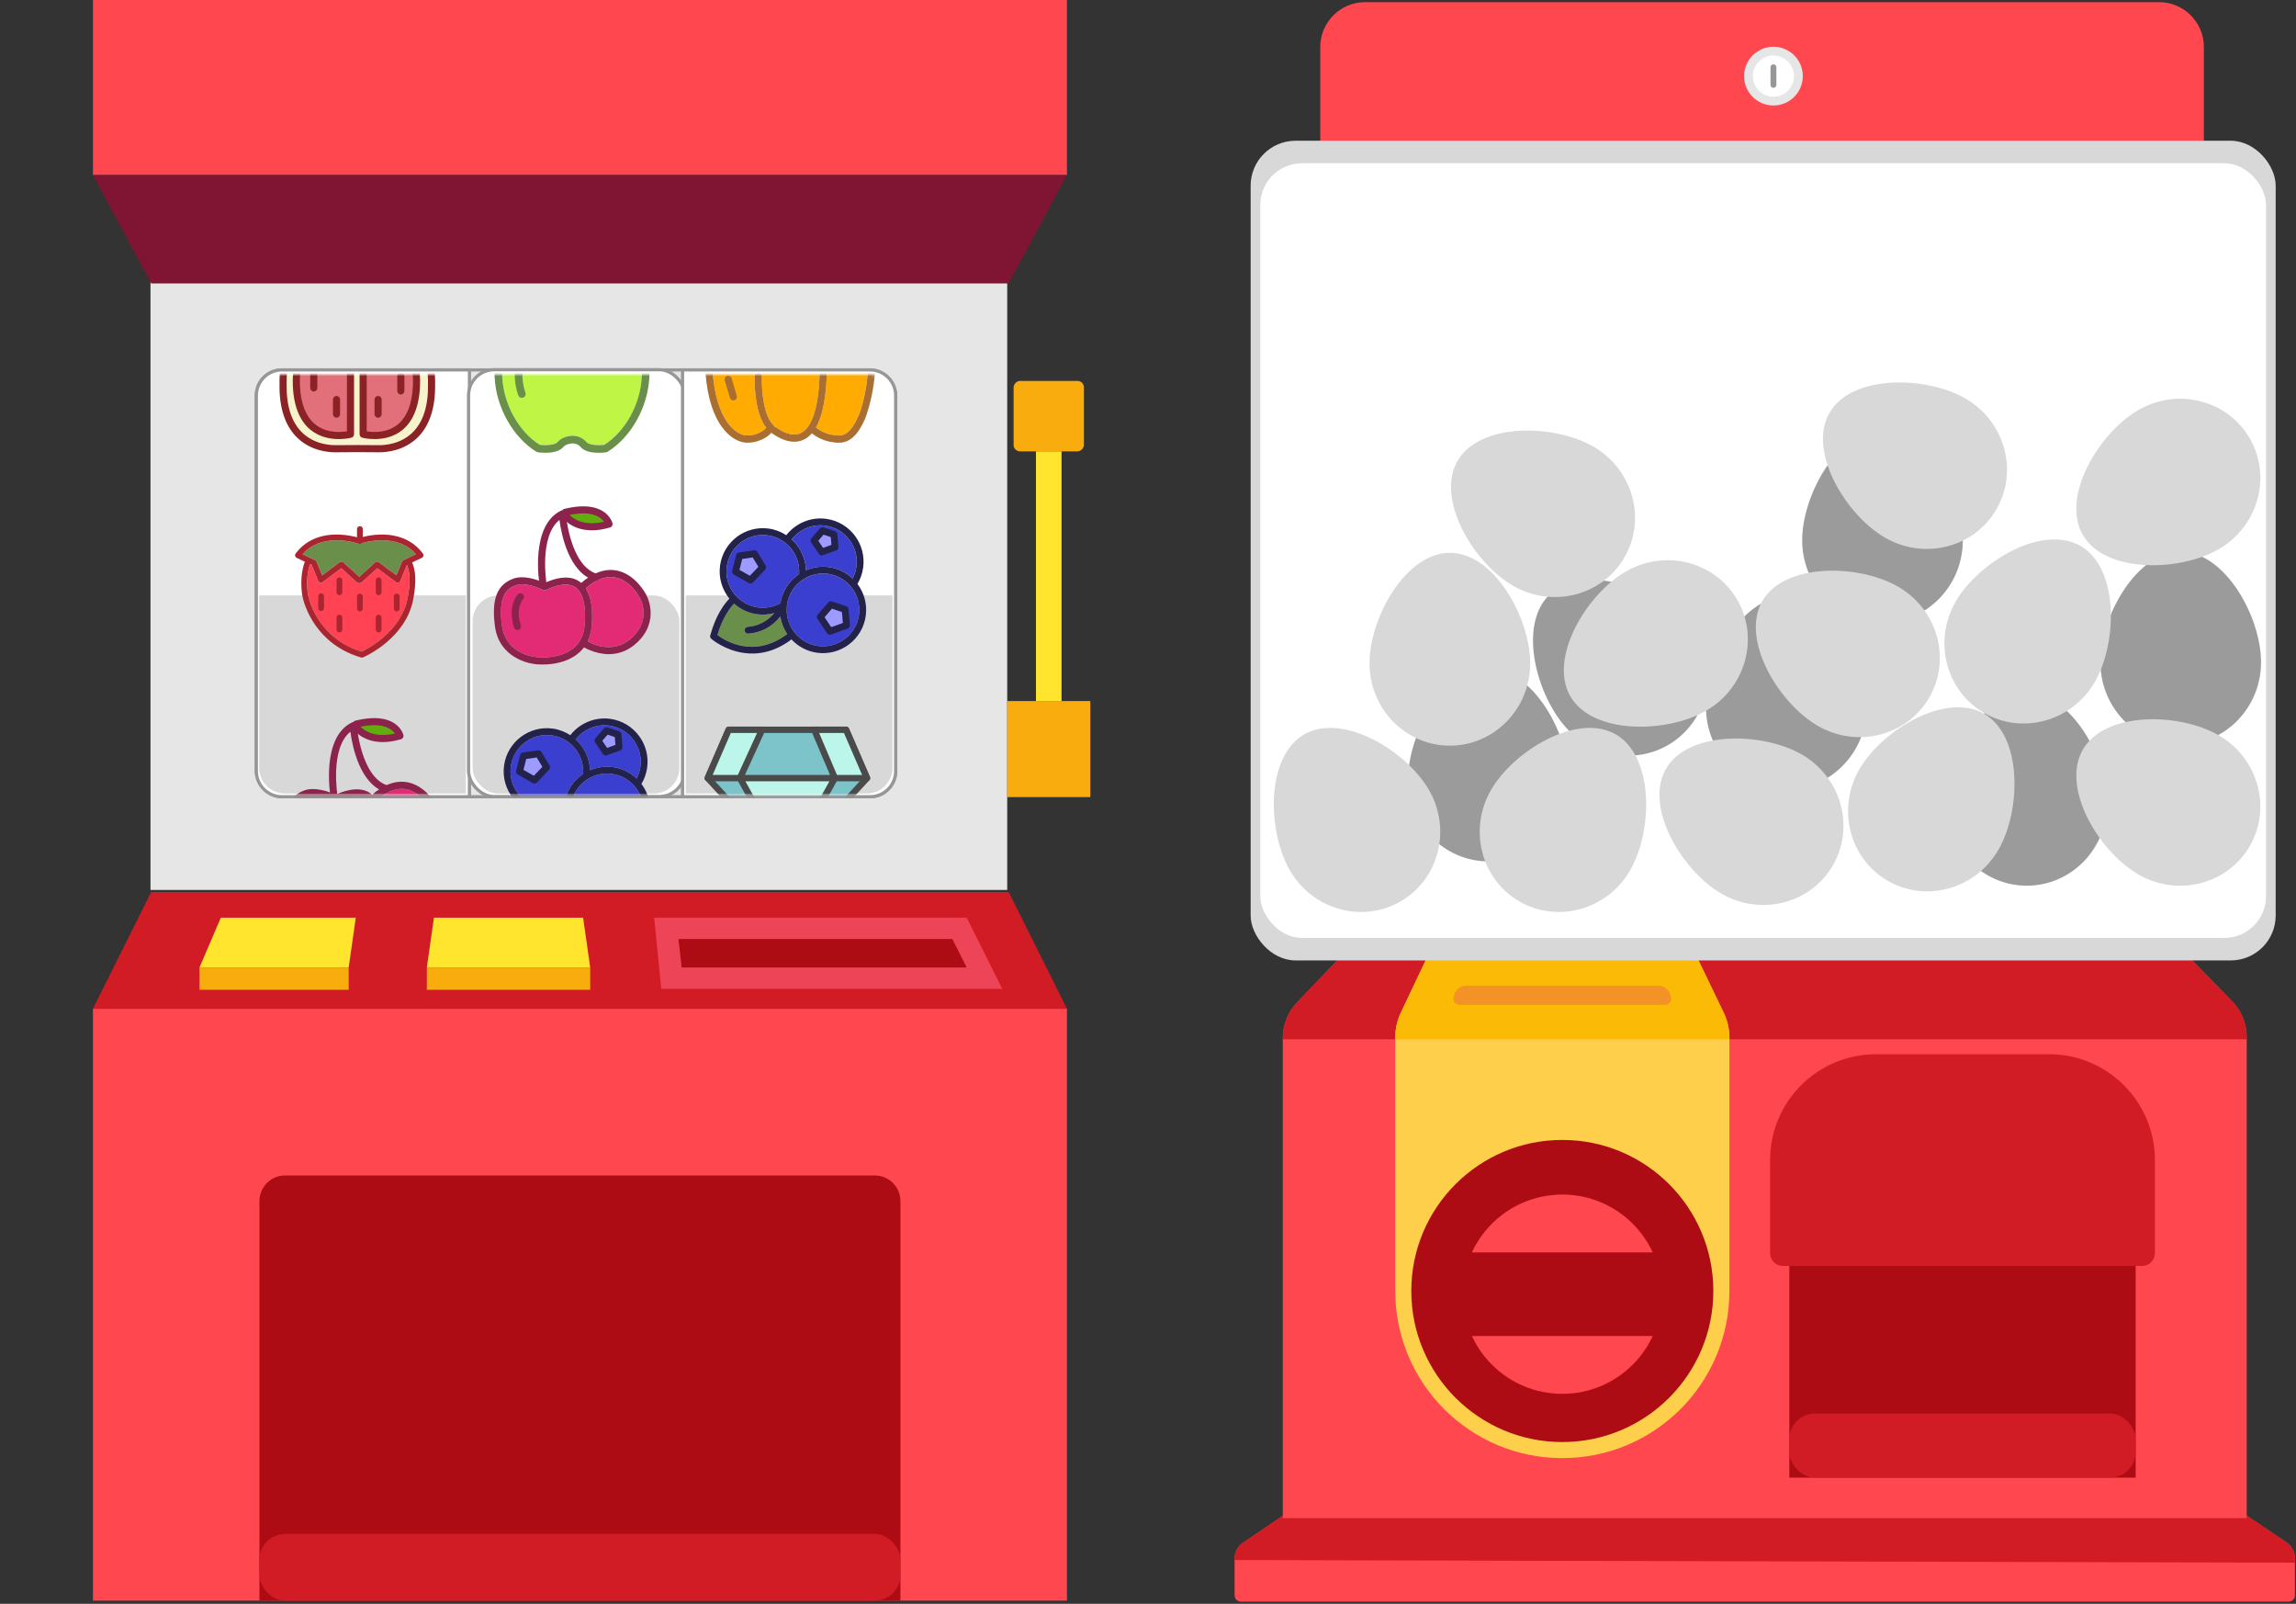 <?xml version="1.0" encoding="UTF-8"?>
<svg width="716px" height="500px" viewBox="0 0 716 500" version="1.1" xmlns="http://www.w3.org/2000/svg" xmlns:xlink="http://www.w3.org/1999/xlink">
    <rect x="0" y="0" width="716" height="500" fill="#333333" stroke="none"/>
    <!-- Generator: sketchtool 54.1 (76490) - https://sketchapp.com -->
    <title>0C2D3859-6B72-4162-BD97-B136F299173F</title>
    <desc>Created with sketchtool.</desc>
    <defs>
        <rect id="path-1" x="0" y="0" width="199.375" height="131.076" rx="8"></rect>
    </defs>
    <g id="v1-refine" stroke="none" stroke-width="1" fill="none" fill-rule="evenodd">
        <g id="ArcadeX-1" transform="translate(-624, -235)">
            <g id="Group-4" transform="translate(624, 230)">
                <g id="Group-15" transform="translate(385, 5)">
                    <g id="Group-2">
                        <g id="Group-32" transform="translate(0, 0.668)">
                            <path d="M40.72,0 L288.271,0 C296.003,-1.42034288e-15 302.271,6.268 302.271,14 L302.271,45.09 L26.72,45.09 L26.72,14 C26.72,6.268 32.988,-3.90872764e-15 40.72,-5.32907052e-15 Z" id="Rectangle-Copy-85" fill="#FE474E"></path>
                            <path d="M14.948,471.944 L315.778,471.944 L328.007,480.159 C329.666,481.274 330.661,483.141 330.661,485.14 L330.661,496.664 C330.661,497.769 329.766,498.664 328.661,498.664 L2,498.664 C0.895,498.664 -6.81985756e-13,497.769 -6.82121026e-13,496.664 L-6.79456491e-13,485.252 C-6.79700258e-13,483.261 0.987,481.4 2.635,480.284 L14.948,471.944 Z" id="Rectangle-Copy-86" fill="#FE474E"></path>
                            <path d="M14.948,471.944 L315.778,471.944 L328.007,480.159 C329.666,481.274 330.661,483.141 330.661,485.14 L330.661,486.508 L0,485.675 L2.66453526e-15,485.252 C3.30473121e-15,483.261 0.987,481.4 2.635,480.284 L14.948,471.944 Z" id="Rectangle-Copy-86" fill="#D11C25"></path>
                            <path d="M33.415,297.261 L297.246,297.261 L311.104,311.516 C314.007,314.503 315.631,318.504 315.631,322.669 L315.631,472.612 L15.03,472.612 L15.03,322.934 C15.03,318.819 16.615,314.863 19.456,311.887 L33.415,297.261 Z" id="Rectangle-Copy-87" fill="#FE474E"></path>
                            <path d="M33.415,297.261 L297.246,297.261 L311.104,311.516 C314.007,314.503 315.631,318.504 315.631,322.669 L315.631,323.332 L15.03,323.332 L15.03,322.934 C15.03,318.819 16.615,314.863 19.456,311.887 L33.415,297.261 Z" id="Rectangle-Copy-87" fill="#D11C25"></path>
                            <path d="M60.13,297.595 L144.12,297.595 L152.524,315.034 C153.699,317.472 154.309,320.143 154.309,322.848 L154.309,401.804 C154.309,430.58 130.981,453.908 102.204,453.908 L102.204,453.908 C73.428,453.908 50.1,430.58 50.1,401.804 L50.1,322.791 C50.1,320.122 50.694,317.487 51.837,315.076 L60.13,297.595 Z" id="Rectangle-Copy-88" fill="#FECF4A"></path>
                            <path d="M60.13,297.595 L144.12,297.595 L152.524,315.034 C153.699,317.472 154.309,320.143 154.309,322.848 L154.309,323.332 L50.1,323.332 L50.1,322.791 C50.1,320.122 50.694,317.487 51.837,315.076 L60.13,297.595 Z" id="Rectangle-Copy-88" fill="#FABA06"></path>
                            <rect id="Rectangle-Copy-89" fill="#AD0C14" x="173" y="394" width="108" height="66"></rect>
                            <rect id="Rectangle-Copy-46" fill="#D11C25" x="173" y="440" width="108" height="20" rx="8"></rect>
                            <circle id="Oval-Copy-24" fill="#AD0C14" cx="102.204" cy="401.804" r="47.094"></circle>
                            <path d="M200,328 L254,328 C272.225,328 287,342.775 287,361 L287,390 C287,392.209 285.209,394 283,394 L171,394 C168.791,394 167,392.209 167,390 L167,361 C167,342.775 181.775,328 200,328 Z" id="Rectangle-Copy-92" fill="#D11C25"></path>
                            <circle id="Oval-Copy-26" fill="#FE474E" cx="102.204" cy="402.806" r="31.062"></circle>
                            <rect id="Rectangle-Copy-93" fill="#AD0C14" x="62.124" y="389.78" width="80.16" height="26.052" rx="4"></rect>
                            <path d="M72.333,306.613 L132.076,306.613 C133.837,306.613 135.392,307.766 135.903,309.452 L136.083,310.045 C136.404,311.101 135.807,312.218 134.75,312.539 C134.562,312.596 134.366,312.625 134.169,312.625 L70.239,312.625 C69.134,312.625 68.239,311.73 68.239,310.625 C68.239,310.428 68.268,310.233 68.325,310.045 L68.505,309.452 C69.017,307.766 70.571,306.613 72.333,306.613 Z" id="Rectangle-Copy-94" fill="#F29227"></path>
                            <circle id="Oval-Copy-28" fill="#E6E6E6" cx="168.042" cy="23.06" r="9.159"></circle>
                            <circle id="Oval-Copy-29" fill="#FFFFFF" cx="168.042" cy="23.06" r="6.411"></circle>
                            <path d="M168.042,19.896 C167.812,19.896 167.626,20.082 167.626,20.312 L167.626,25.807 C167.626,26.037 167.812,26.223 168.042,26.223 C168.271,26.223 168.458,26.037 168.458,25.807 L168.458,20.312 C168.458,20.082 168.271,19.896 168.042,19.896 Z" id="Rectangle-Copy-95" stroke="#979797" fill="#FFFFFF"></path>
                            <rect id="Rectangle-Copy-96" fill="#D8D8D8" x="5.01" y="43.21" width="319.652" height="255.538" rx="14"></rect>
                            <rect id="Rectangle-Copy-96" fill="#FFFFFF" x="8.016" y="50.224" width="313.64" height="241.51" rx="13"></rect>
                        </g>
                        <path d="M79.158,268.537 C92.993,268.537 104.208,257.049 104.208,242.878 C104.208,228.707 92.993,208.417 79.158,208.417 C65.324,208.417 54.108,228.707 54.108,242.878 C54.108,257.049 65.324,268.537 79.158,268.537 Z" id="Oval-Copy-6" fill="#9B9B9B"></path>
                        <path d="M119.05,237.12 C132.885,237.12 144.1,225.632 144.1,211.461 C144.1,197.29 132.885,177 119.05,177 C105.215,177 94,197.29 94,211.461 C94,225.632 105.215,237.12 119.05,237.12 Z" id="Oval-Copy-17" fill="#9B9B9B" transform="translate(119.05, 207.06) rotate(-44) translate(-119.05, -207.06) "></path>
                        <path d="M247.05,276.12 C260.885,276.12 272.1,264.632 272.1,250.461 C272.1,236.29 260.885,216 247.05,216 C233.215,216 222,236.29 222,250.461 C222,264.632 233.215,276.12 247.05,276.12 Z" id="Oval-Copy-7" fill="#9B9B9B"></path>
                        <path d="M295.05,232.12 C308.885,232.12 320.1,220.632 320.1,206.461 C320.1,192.29 308.885,172 295.05,172 C281.215,172 270,192.29 270,206.461 C270,220.632 281.215,232.12 295.05,232.12 Z" id="Oval-Copy-11" fill="#9B9B9B"></path>
                        <path d="M67.134,232.465 C80.969,232.465 92.184,220.977 92.184,206.806 C92.184,192.635 80.969,172.345 67.134,172.345 C53.299,172.345 42.084,192.635 42.084,206.806 C42.084,220.977 53.299,232.465 67.134,232.465 Z" id="Oval" fill="#D8D8D8"></path>
                        <path d="M172.05,246.12 C185.885,246.12 197.1,234.632 197.1,220.461 C197.1,206.29 185.885,186 172.05,186 C158.215,186 147,206.29 147,220.461 C147,234.632 158.215,246.12 172.05,246.12 Z" id="Oval-Copy-5" fill="#9B9B9B"></path>
                        <path d="M202.05,194.12 C215.885,194.12 227.1,182.632 227.1,168.461 C227.1,154.29 215.885,134 202.05,134 C188.215,134 177,154.29 177,168.461 C177,182.632 188.215,194.12 202.05,194.12 Z" id="Oval-Copy-12" fill="#9B9B9B"></path>
                        <path d="M103.858,285.051 C117.693,285.051 128.908,273.563 128.908,259.392 C128.908,245.221 117.693,224.931 103.858,224.931 C90.024,224.931 78.808,245.221 78.808,259.392 C78.808,273.563 90.024,285.051 103.858,285.051 Z" id="Oval-Copy" fill="#D8D8D8" transform="translate(103.858, 254.991) rotate(30) translate(-103.858, -254.991) "></path>
                        <path d="M218.724,278.618 C232.559,278.618 243.774,267.13 243.774,252.959 C243.774,238.788 232.559,218.498 218.724,218.498 C204.889,218.498 193.674,238.788 193.674,252.959 C193.674,267.13 204.889,278.618 218.724,278.618 Z" id="Oval-Copy-8" fill="#D8D8D8" transform="translate(218.724, 248.558) rotate(30) translate(-218.724, -248.558) "></path>
                        <path d="M248.777,226.299 C262.612,226.299 273.828,214.811 273.828,200.64 C273.828,186.469 262.612,166.178 248.777,166.178 C234.943,166.178 223.727,186.469 223.727,200.64 C223.727,214.811 234.943,226.299 248.777,226.299 Z" id="Oval-Copy-13" fill="#D8D8D8" transform="translate(248.777, 196.239) rotate(30) translate(-248.777, -196.239) "></path>
                        <path d="M160.558,284.784 C174.393,284.784 185.608,273.296 185.608,259.125 C185.608,244.954 174.393,224.664 160.558,224.664 C146.723,224.664 135.508,244.954 135.508,259.125 C135.508,273.296 146.723,284.784 160.558,284.784 Z" id="Oval-Copy-3" fill="#D8D8D8" transform="translate(160.558, 254.724) rotate(-60) translate(-160.558, -254.724) "></path>
                        <path d="M190.611,232.465 C204.446,232.465 215.661,220.977 215.661,206.806 C215.661,192.635 204.446,172.345 190.611,172.345 C176.776,172.345 165.561,192.635 165.561,206.806 C165.561,220.977 176.776,232.465 190.611,232.465 Z" id="Oval-Copy-14" fill="#D8D8D8" transform="translate(190.611, 202.405) rotate(-60) translate(-190.611, -202.405) "></path>
                        <path d="M290.558,278.784 C304.393,278.784 315.608,267.296 315.608,253.125 C315.608,238.954 304.393,218.664 290.558,218.664 C276.723,218.664 265.508,238.954 265.508,253.125 C265.508,267.296 276.723,278.784 290.558,278.784 Z" id="Oval-Copy-9" fill="#D8D8D8" transform="translate(290.558, 248.724) rotate(-60) translate(-290.558, -248.724) "></path>
                        <path d="M211.558,173.784 C225.393,173.784 236.608,162.296 236.608,148.125 C236.608,133.954 225.393,113.664 211.558,113.664 C197.723,113.664 186.508,133.954 186.508,148.125 C186.508,162.296 197.723,173.784 211.558,173.784 Z" id="Oval-Copy-15" fill="#D8D8D8" transform="translate(211.558, 143.724) rotate(-60) translate(-211.558, -143.724) "></path>
                        <path d="M95.558,188.784 C109.393,188.784 120.608,177.296 120.608,163.125 C120.608,148.954 109.393,128.664 95.558,128.664 C81.723,128.664 70.508,148.954 70.508,163.125 C70.508,177.296 81.723,188.784 95.558,188.784 Z" id="Oval-Copy-18" fill="#D8D8D8" transform="translate(95.558, 158.724) rotate(-60) translate(-95.558, -158.724) "></path>
                        <path d="M130.742,232.115 C144.577,232.115 155.792,220.627 155.792,206.456 C155.792,192.285 144.577,171.995 130.742,171.995 C116.907,171.995 105.692,192.285 105.692,206.456 C105.692,220.627 116.907,232.115 130.742,232.115 Z" id="Oval-Copy-4" fill="#D8D8D8" transform="translate(130.742, 202.055) scale(1, -1) rotate(-60) translate(-130.742, -202.055) "></path>
                        <path d="M290.558,181.784 C304.393,181.784 315.608,170.296 315.608,156.125 C315.608,141.954 304.393,121.664 290.558,121.664 C276.723,121.664 265.508,141.954 265.508,156.125 C265.508,170.296 276.723,181.784 290.558,181.784 Z" id="Oval-Copy-16" fill="#D8D8D8" transform="translate(290.558, 151.724) scale(1, -1) rotate(-60) translate(-290.558, -151.724) "></path>
                        <path d="M36.724,285.051 C50.559,285.051 61.774,273.563 61.774,259.392 C61.774,245.221 50.559,224.931 36.724,224.931 C22.889,224.931 11.674,245.221 11.674,259.392 C11.674,273.563 22.889,285.051 36.724,285.051 Z" id="Oval-Copy-2" fill="#D8D8D8" transform="translate(36.724, 254.991) rotate(-30) translate(-36.724, -254.991) "></path>
                    </g>
                </g>
                <g id="Group-10" transform="translate(24.451, 0)">
                    <g transform="translate(0.549, 0)" id="Group-27">
                        <g transform="translate(3.987, 4.99)">
                            <rect id="Rectangle" fill="#FE474E" x="0" y="0" width="303.735" height="54.58"></rect>
                            <rect id="Rectangle-Copy-45" fill="#FE474E" x="0" y="314.486" width="303.735" height="184.533"></rect>
                            <rect id="Rectangle-Copy-43" fill="#E6E6E6" x="17.944" y="87.827" width="267.163" height="189.627"></rect>
                            <polygon id="Rectangle-Copy-43" stroke="#979797" fill="#FFFFFF" transform="translate(225.854, 297.592) scale(1, -1) translate(-225.854, -297.592) " points="171.338 291.095 280.371 291.095 272.295 304.09 179.414 304.09"></polygon>
                            <rect id="Rectangle-Copy-43" fill="#F8AC0E" transform="translate(298.066, 233.541) scale(-1, 1) translate(-298.066, -233.541) " x="285.106" y="218.571" width="25.919" height="29.941"></rect>
                            <g id="Group-3" transform="translate(287.1, 118.767)">
                                <rect id="Rectangle-Copy-47" fill="#F8AC0E" transform="translate(10.966, 10.978) scale(-1, 1) translate(-10.966, -10.978) " x="0" y="0" width="21.931" height="21.957" rx="2"></rect>
                                <rect id="Rectangle-Copy-43" fill="#FFE52D" transform="translate(10.966, 60.88) scale(-1, -1) translate(-10.966, -60.88) " x="6.978" y="21.957" width="7.975" height="77.847"></rect>
                            </g>
                            <rect id="Rectangle-Copy-43" stroke="#979797" x="50.951" y="115.329" width="199.375" height="133.072" rx="8"></rect>
                            <path d="M58.951,115.329 L117.41,115.329 L117.41,248.401 L58.951,248.401 C54.533,248.401 50.951,244.819 50.951,240.401 L50.951,123.329 C50.951,118.911 54.533,115.329 58.951,115.329 Z" id="Rectangle-Copy-43" stroke="#979797" fill="#FFFFFF"></path>
                            <rect id="Rectangle-Copy-75" stroke="#979797" fill="#FFFFFF" x="117.131" y="115.273" width="67.458" height="133.074" rx="8"></rect>
                            <path d="M191.868,115.329 L250.326,115.329 L250.326,248.401 L191.868,248.401 C187.45,248.401 183.868,244.819 183.868,240.401 L183.868,123.329 C183.868,118.911 187.45,115.329 191.868,115.329 Z" id="Rectangle-Copy-81" stroke="#979797" fill="#FFFFFF" transform="translate(217.097, 181.865) scale(-1, 1) translate(-217.097, -181.865) "></path>
                            <path d="M51.837,185.635 L116.302,185.635 L116.302,247.383 L59.837,247.383 C55.419,247.383 51.837,243.802 51.837,239.383 L51.837,185.635 Z" id="Rectangle-Copy-43" fill="#D8D8D8"></path>
                            <path d="M184.865,185.635 L249.33,185.635 L249.33,239.383 C249.33,243.802 245.748,247.383 241.33,247.383 L184.865,247.383 L184.865,185.635 Z" id="Rectangle-Copy-48" fill="#D8D8D8"></path>
                            <rect id="Rectangle-Copy-75" fill="#D8D8D8" x="118.407" y="185.655" width="64.465" height="61.748" rx="8"></rect>
                            <g id="Group-6" transform="translate(50.841, 116.771)">
                                <mask id="mask-2" fill="white">
                                    <use xlink:href="#path-1"></use>
                                </mask>
                                <g id="Mask"></g>
                                <g mask="url(#mask-2)">
                                    <g transform="translate(6.803, -27.945)">
                                        <g id="Group-5" transform="translate(2.169, 134.735)">
                                            <path d="M43.212,41.142 C37.429,46.624 30.856,43.335 29.263,42.4 C29.773,41.338 30.164,40.127 30.385,38.733 C30.442,38.379 31.657,30.511 28.692,25.869 C31.91,23.095 34.99,21.956 37.858,22.489 C42.724,23.395 45.548,28.85 45.609,28.964 C45.646,29.027 49.267,35.402 43.212,41.142 Z M15.303,47.437 C14.738,47.437 14.393,47.409 14.369,47.407 C14.339,47.405 14.302,47.404 14.272,47.404 C14.168,47.404 3.867,47.29 2.543,37.453 C1.3,28.211 4.055,25.932 6.914,24.92 C7.44,24.733 8.067,24.639 8.775,24.639 C11.837,24.639 15.329,26.377 15.362,26.395 C15.665,26.547 16.021,26.552 16.328,26.407 C18.693,25.29 20.747,24.723 22.428,24.723 C24.107,24.723 25.395,25.275 26.364,26.414 C29.489,30.078 28.224,38.302 28.212,38.386 C26.917,46.554 18.754,47.437 15.303,47.437 L15.303,47.437 Z" id="Fill-124" fill="#E32A75"></path>
                                            <path d="M34.362,5.129 C28.222,6.54 24.964,4.342 23.63,3.013 C30.679,1.551 33.385,3.74 34.362,5.129" id="Fill-125" fill="#FFFFFE"></path>
                                            <path d="M8.775,24.639 C8.067,24.639 7.44,24.733 6.914,24.92 C4.055,25.932 1.3,28.211 2.543,37.453 C3.867,47.29 14.168,47.404 14.272,47.404 C14.302,47.404 14.339,47.405 14.369,47.407 C14.393,47.409 14.738,47.437 15.303,47.437 C18.754,47.437 26.917,46.554 28.212,38.386 C28.224,38.302 29.489,30.078 26.364,26.414 C25.395,25.275 24.107,24.723 22.428,24.723 C20.747,24.723 18.693,25.29 16.328,26.407 C16.021,26.552 15.665,26.547 15.362,26.395 C15.329,26.377 11.837,24.639 8.775,24.639 Z M15.303,49.642 L15.303,49.642 C14.743,49.642 14.365,49.617 14.234,49.609 C10.768,49.589 1.664,47.436 0.361,37.747 C-0.78,29.265 1.015,24.668 6.18,22.841 C6.944,22.571 7.817,22.434 8.775,22.434 C11.662,22.434 14.696,23.667 15.863,24.194 C21.377,21.71 25.517,22.021 28.04,24.985 C31.824,29.427 30.446,38.355 30.385,38.733 C28.782,48.854 18.437,49.642 15.303,49.642 L15.303,49.642 Z" id="Fill-126" fill="#8B234D"></path>
                                            <path d="M35.867,46.406 C31.301,46.406 27.732,44.047 27.675,44.009 C27.17,43.666 27.038,42.982 27.379,42.477 C27.72,41.974 28.403,41.839 28.908,42.181 C29.24,42.404 36.725,47.292 43.212,41.142 C49.267,35.402 45.646,29.027 45.609,28.964 C45.548,28.85 42.724,23.395 37.858,22.489 C34.876,21.934 31.664,23.183 28.308,26.202 C27.855,26.608 27.159,26.572 26.753,26.119 C26.346,25.666 26.384,24.968 26.836,24.562 C30.736,21.056 34.582,19.626 38.275,20.324 C44.215,21.44 47.408,27.645 47.542,27.909 C47.555,27.928 52.037,35.812 44.726,42.744 C41.782,45.535 38.64,46.406 35.867,46.406" id="Fill-127" fill="#8B234D"></path>
                                            <path d="M15.356,25.733 C14.828,25.733 14.362,25.353 14.271,24.814 C14.145,24.066 11.305,6.444 20.884,1.705 C21.211,1.543 21.599,1.554 21.919,1.737 C22.236,1.919 22.443,2.247 22.47,2.613 C22.481,2.776 23.737,18.771 32.15,21.362 C32.732,21.541 33.058,22.157 32.879,22.74 C32.7,23.321 32.085,23.645 31.503,23.469 C23.429,20.983 21.08,9.152 20.469,4.569 C14.065,9.694 16.417,24.292 16.443,24.448 C16.544,25.049 16.138,25.617 15.539,25.718 C15.478,25.728 15.415,25.733 15.356,25.733" id="Fill-128" fill="#8B234D"></path>
                                            <path d="M30.579,7.795 C23.827,7.795 21.147,3.501 21.012,3.274 C20.746,2.831 20.826,2.275 21.176,1.925 C21.275,1.545 21.572,1.229 21.98,1.129 C34.95,-2.072 36.929,5.275 37.005,5.59 C37.147,6.164 36.813,6.747 36.246,6.913 C34.101,7.541 32.218,7.795 30.579,7.795 L30.579,7.795 Z" id="Fill-129" fill="#8B234D"></path>
                                            <path d="M23.63,3.013 C24.964,4.342 28.222,6.54 34.362,5.129 C33.385,3.74 30.679,1.551 23.63,3.013 Z" id="Path" fill="#61AD0E"></path>
                                            <path d="M7.379,38.866 C6.918,38.866 6.487,38.574 6.333,38.11 C4.158,31.511 7.35,27.916 7.487,27.765 C7.898,27.316 8.595,27.286 9.043,27.696 C9.489,28.106 9.521,28.799 9.116,29.248 C8.999,29.382 6.681,32.13 8.425,37.418 C8.616,37.997 8.302,38.621 7.724,38.812 C7.611,38.849 7.493,38.866 7.379,38.866" id="Fill-130" fill="#8B234D"></path>
                                        </g>
                                        <g id="Group-5-Copy" transform="translate(67.359, 68.715)">
                                            <path d="M43.212,41.142 C37.429,46.624 30.856,43.335 29.263,42.4 C29.773,41.338 30.164,40.127 30.385,38.733 C30.442,38.379 31.657,30.511 28.692,25.869 C31.91,23.095 34.99,21.956 37.858,22.489 C42.724,23.395 45.548,28.85 45.609,28.964 C45.646,29.027 49.267,35.402 43.212,41.142 Z M15.303,47.437 C14.738,47.437 14.393,47.409 14.369,47.407 C14.339,47.405 14.302,47.404 14.272,47.404 C14.168,47.404 3.867,47.29 2.543,37.453 C1.3,28.211 4.055,25.932 6.914,24.92 C7.44,24.733 8.067,24.639 8.775,24.639 C11.837,24.639 15.329,26.377 15.362,26.395 C15.665,26.547 16.021,26.552 16.328,26.407 C18.693,25.29 20.747,24.723 22.428,24.723 C24.107,24.723 25.395,25.275 26.364,26.414 C29.489,30.078 28.224,38.302 28.212,38.386 C26.917,46.554 18.754,47.437 15.303,47.437 L15.303,47.437 Z" id="Fill-124" fill="#E32A75"></path>
                                            <path d="M34.362,5.129 C28.222,6.54 24.964,4.342 23.63,3.013 C30.679,1.551 33.385,3.74 34.362,5.129" id="Fill-125" fill="#FFFFFE"></path>
                                            <path d="M8.775,24.639 C8.067,24.639 7.44,24.733 6.914,24.92 C4.055,25.932 1.3,28.211 2.543,37.453 C3.867,47.29 14.168,47.404 14.272,47.404 C14.302,47.404 14.339,47.405 14.369,47.407 C14.393,47.409 14.738,47.437 15.303,47.437 C18.754,47.437 26.917,46.554 28.212,38.386 C28.224,38.302 29.489,30.078 26.364,26.414 C25.395,25.275 24.107,24.723 22.428,24.723 C20.747,24.723 18.693,25.29 16.328,26.407 C16.021,26.552 15.665,26.547 15.362,26.395 C15.329,26.377 11.837,24.639 8.775,24.639 Z M15.303,49.642 L15.303,49.642 C14.743,49.642 14.365,49.617 14.234,49.609 C10.768,49.589 1.664,47.436 0.361,37.747 C-0.78,29.265 1.015,24.668 6.18,22.841 C6.944,22.571 7.817,22.434 8.775,22.434 C11.662,22.434 14.696,23.667 15.863,24.194 C21.377,21.71 25.517,22.021 28.04,24.985 C31.824,29.427 30.446,38.355 30.385,38.733 C28.782,48.854 18.437,49.642 15.303,49.642 L15.303,49.642 Z" id="Fill-126" fill="#8B234D"></path>
                                            <path d="M35.867,46.406 C31.301,46.406 27.732,44.047 27.675,44.009 C27.17,43.666 27.038,42.982 27.379,42.477 C27.72,41.974 28.403,41.839 28.908,42.181 C29.24,42.404 36.725,47.292 43.212,41.142 C49.267,35.402 45.646,29.027 45.609,28.964 C45.548,28.85 42.724,23.395 37.858,22.489 C34.876,21.934 31.664,23.183 28.308,26.202 C27.855,26.608 27.159,26.572 26.753,26.119 C26.346,25.666 26.384,24.968 26.836,24.562 C30.736,21.056 34.582,19.626 38.275,20.324 C44.215,21.44 47.408,27.645 47.542,27.909 C47.555,27.928 52.037,35.812 44.726,42.744 C41.782,45.535 38.64,46.406 35.867,46.406" id="Fill-127" fill="#8B234D"></path>
                                            <path d="M15.356,25.733 C14.828,25.733 14.362,25.353 14.271,24.814 C14.145,24.066 11.305,6.444 20.884,1.705 C21.211,1.543 21.599,1.554 21.919,1.737 C22.236,1.919 22.443,2.247 22.47,2.613 C22.481,2.776 23.737,18.771 32.15,21.362 C32.732,21.541 33.058,22.157 32.879,22.74 C32.7,23.321 32.085,23.645 31.503,23.469 C23.429,20.983 21.08,9.152 20.469,4.569 C14.065,9.694 16.417,24.292 16.443,24.448 C16.544,25.049 16.138,25.617 15.539,25.718 C15.478,25.728 15.415,25.733 15.356,25.733" id="Fill-128" fill="#8B234D"></path>
                                            <path d="M30.579,7.795 C23.827,7.795 21.147,3.501 21.012,3.274 C20.746,2.831 20.826,2.275 21.176,1.925 C21.275,1.545 21.572,1.229 21.98,1.129 C34.95,-2.072 36.929,5.275 37.005,5.59 C37.147,6.164 36.813,6.747 36.246,6.913 C34.101,7.541 32.218,7.795 30.579,7.795 L30.579,7.795 Z" id="Fill-129" fill="#8B234D"></path>
                                            <path d="M23.63,3.013 C24.964,4.342 28.222,6.54 34.362,5.129 C33.385,3.74 30.679,1.551 23.63,3.013 Z" id="Path" fill="#61AD0E"></path>
                                            <path d="M7.379,38.866 C6.918,38.866 6.487,38.574 6.333,38.11 C4.158,31.511 7.35,27.916 7.487,27.765 C7.898,27.316 8.595,27.286 9.043,27.696 C9.489,28.106 9.521,28.799 9.116,29.248 C8.999,29.382 6.681,32.13 8.425,37.418 C8.616,37.997 8.302,38.621 7.724,38.812 C7.611,38.849 7.493,38.866 7.379,38.866" id="Fill-130" fill="#8B234D"></path>
                                        </g>
                                        <g id="Group-4" transform="translate(67.359, 134.885)">
                                            <path d="M33.715,40.034 C27.667,39.178 23.415,33.663 24.04,27.633 C24.064,27.536 24.07,27.437 24.066,27.336 C24.071,27.295 24.071,27.253 24.077,27.212 C24.951,21.018 30.696,16.69 36.883,17.565 C43.072,18.439 47.394,24.191 46.521,30.384 C45.647,36.58 39.902,40.908 33.715,40.034 Z" id="Path" fill="#3A3FCF"></path>
                                            <path d="M2.382,36.622 C4.024,31.048 6.426,28.034 7.574,26.834 C9.491,28.556 11.919,29.747 14.655,30.133 C16.488,30.392 18.344,30.258 20.107,29.773 C18.964,31.17 16.291,33.733 11.839,34.072 C11.252,34.117 10.813,34.628 10.858,35.215 C10.897,35.723 11.286,36.119 11.77,36.188 C11.845,36.199 11.921,36.203 12,36.196 C17.559,35.772 20.749,32.45 21.995,30.823 C22.299,32.815 23.052,34.682 24.15,36.313 C13.745,44.151 4.629,38.319 2.382,36.622 Z" id="Path" fill="#698F4A"></path>
                                            <path d="M5.316,15.203 C6.189,9.008 11.934,4.68 18.121,5.555 C24.013,6.389 28.272,11.677 27.839,17.606 C24.813,19.629 22.612,22.854 22.009,26.713 C19.869,27.898 17.386,28.368 14.953,28.024 C8.765,27.149 4.442,21.398 5.316,15.203 Z" id="Path" fill="#3A3FCF"></path>
                                            <path d="M36.077,2.525 C42.263,3.399 46.586,9.15 45.712,15.344 C45.529,16.647 45.134,17.879 44.536,19.019 C42.577,17.159 40.053,15.861 37.181,15.455 C34.648,15.097 32.185,15.487 29.993,16.434 C29.896,12.667 28.216,9.217 25.544,6.798 C28.019,3.621 32.054,1.955 36.077,2.525 L36.077,2.525 Z" id="Path" fill="#3A3FCF"></path>
                                            <path d="M33.715,40.034 C27.667,39.178 23.415,33.663 24.04,27.633 C24.064,27.536 24.07,27.437 24.066,27.336 C24.071,27.295 24.071,27.253 24.077,27.212 C24.951,21.018 30.696,16.69 36.883,17.565 C43.072,18.439 47.394,24.191 46.521,30.384 C45.647,36.58 39.902,40.908 33.715,40.034 Z M2.382,36.622 C4.024,31.048 6.426,28.034 7.574,26.834 C9.491,28.556 11.919,29.747 14.655,30.133 C16.488,30.392 18.344,30.258 20.107,29.773 C18.964,31.17 16.291,33.733 11.839,34.072 C11.252,34.117 10.813,34.628 10.858,35.215 C10.897,35.723 11.286,36.119 11.77,36.188 C11.845,36.199 11.921,36.203 12,36.196 C17.559,35.772 20.749,32.45 21.995,30.823 C22.299,32.815 23.052,34.682 24.15,36.313 C13.745,44.151 4.629,38.319 2.382,36.622 Z M5.316,15.203 C6.189,9.008 11.934,4.68 18.121,5.555 C24.013,6.389 28.272,11.677 27.839,17.606 C24.813,19.629 22.612,22.854 22.009,26.713 C19.869,27.898 17.386,28.368 14.953,28.024 C8.765,27.149 4.442,21.398 5.316,15.203 Z M36.077,2.525 C42.263,3.399 46.586,9.15 45.712,15.344 C45.529,16.647 45.134,17.879 44.536,19.019 C42.577,17.159 40.053,15.861 37.181,15.455 C34.648,15.097 32.185,15.487 29.993,16.434 C29.896,12.667 28.216,9.217 25.544,6.798 C28.019,3.621 32.054,1.955 36.077,2.525 Z M46.042,20.688 C46.967,19.145 47.566,17.452 47.82,15.642 C48.858,8.285 43.722,1.453 36.374,0.415 C31.592,-0.262 26.795,1.72 23.856,5.5 C22.256,4.456 20.421,3.729 18.418,3.445 C11.069,2.407 4.246,7.548 3.208,14.905 C2.664,18.765 3.829,22.469 6.109,25.278 C4.726,26.692 1.927,30.189 0.14,36.73 C0.032,37.123 0.158,37.545 0.464,37.813 C0.533,37.872 4.602,41.359 10.618,42.21 C14.844,42.808 20.033,42.095 25.469,37.988 C27.497,40.168 30.249,41.695 33.417,42.142 C40.766,43.182 47.59,38.041 48.627,30.682 C49.148,26.999 48.119,23.447 46.042,20.688 L46.042,20.688 Z" id="Fill-76" fill="#22224B"></path>
                                            <path d="M12.541,20.545 C12.873,20.592 13.217,20.479 13.46,20.224 L17.255,16.235 C17.588,15.885 17.644,15.357 17.393,14.947 L14.83,10.733 C14.608,10.368 14.192,10.174 13.772,10.231 L9.113,10.894 C8.688,10.955 8.34,11.267 8.232,11.684 L6.978,16.567 C6.859,17.033 7.066,17.522 7.484,17.758 L12.164,20.417 C12.284,20.485 12.411,20.527 12.541,20.545 L12.541,20.545 Z" id="Path" fill="#22224B"></path>
                                            <polygon id="Path" fill="#9D9BFF" points="10.117 12.904 13.377 12.441 15.152 15.356 12.492 18.153 9.243 16.308"></polygon>
                                            <path d="M43.685,33.494 L43.272,28.579 C43.238,28.154 42.953,27.792 42.549,27.657 L38.087,26.166 C37.68,26.029 37.228,26.152 36.946,26.478 L33.645,30.287 C33.33,30.651 33.297,31.181 33.565,31.58 L36.568,36.051 C36.74,36.308 37.01,36.47 37.302,36.51 C37.468,36.534 37.644,36.519 37.81,36.458 L42.987,34.585 C43.44,34.422 43.726,33.975 43.685,33.494 L43.685,33.494 Z" id="Path" fill="#22224B"></path>
                                            <polygon id="Path" fill="#9D9BFF" points="37.868 34.172 35.787 31.069 38.088 28.412 41.211 29.456 41.497 32.86"></polygon>
                                            <path d="M34.021,11.337 C34.192,11.595 34.464,11.757 34.755,11.798 C34.923,11.822 35.098,11.805 35.264,11.744 L39.42,10.242 C39.873,10.078 40.159,9.631 40.118,9.151 L39.788,5.204 C39.753,4.78 39.468,4.418 39.064,4.283 L35.481,3.086 C35.075,2.949 34.624,3.073 34.342,3.398 L31.691,6.456 C31.375,6.821 31.341,7.349 31.611,7.749 L34.021,11.337 L34.021,11.337 Z" id="Path" fill="#22224B"></path>
                                            <polygon id="Path" fill="#9D9BFF" points="35.482 5.333 37.727 6.082 37.93 8.515 35.324 9.458 33.833 7.237"></polygon>
                                        </g>
                                        <g id="Group-4-Copy" transform="translate(134.717, 72.532)">
                                            <path d="M33.715,40.034 C27.667,39.178 23.415,33.663 24.04,27.633 C24.064,27.536 24.07,27.437 24.066,27.336 C24.071,27.295 24.071,27.253 24.077,27.212 C24.951,21.018 30.696,16.69 36.883,17.565 C43.072,18.439 47.394,24.191 46.521,30.384 C45.647,36.58 39.902,40.908 33.715,40.034 Z" id="Path" fill="#3A3FCF"></path>
                                            <path d="M2.382,36.622 C4.024,31.048 6.426,28.034 7.574,26.834 C9.491,28.556 11.919,29.747 14.655,30.133 C16.488,30.392 18.344,30.258 20.107,29.773 C18.964,31.17 16.291,33.733 11.839,34.072 C11.252,34.117 10.813,34.628 10.858,35.215 C10.897,35.723 11.286,36.119 11.77,36.188 C11.845,36.199 11.921,36.203 12,36.196 C17.559,35.772 20.749,32.45 21.995,30.823 C22.299,32.815 23.052,34.682 24.15,36.313 C13.745,44.151 4.629,38.319 2.382,36.622 Z" id="Path" fill="#698F4A"></path>
                                            <path d="M5.316,15.203 C6.189,9.008 11.934,4.68 18.121,5.555 C24.013,6.389 28.272,11.677 27.839,17.606 C24.813,19.629 22.612,22.854 22.009,26.713 C19.869,27.898 17.386,28.368 14.953,28.024 C8.765,27.149 4.442,21.398 5.316,15.203 Z" id="Path" fill="#3A3FCF"></path>
                                            <path d="M36.077,2.525 C42.263,3.399 46.586,9.15 45.712,15.344 C45.529,16.647 45.134,17.879 44.536,19.019 C42.577,17.159 40.053,15.861 37.181,15.455 C34.648,15.097 32.185,15.487 29.993,16.434 C29.896,12.667 28.216,9.217 25.544,6.798 C28.019,3.621 32.054,1.955 36.077,2.525 L36.077,2.525 Z" id="Path" fill="#3A3FCF"></path>
                                            <path d="M33.715,40.034 C27.667,39.178 23.415,33.663 24.04,27.633 C24.064,27.536 24.07,27.437 24.066,27.336 C24.071,27.295 24.071,27.253 24.077,27.212 C24.951,21.018 30.696,16.69 36.883,17.565 C43.072,18.439 47.394,24.191 46.521,30.384 C45.647,36.58 39.902,40.908 33.715,40.034 Z M2.382,36.622 C4.024,31.048 6.426,28.034 7.574,26.834 C9.491,28.556 11.919,29.747 14.655,30.133 C16.488,30.392 18.344,30.258 20.107,29.773 C18.964,31.17 16.291,33.733 11.839,34.072 C11.252,34.117 10.813,34.628 10.858,35.215 C10.897,35.723 11.286,36.119 11.77,36.188 C11.845,36.199 11.921,36.203 12,36.196 C17.559,35.772 20.749,32.45 21.995,30.823 C22.299,32.815 23.052,34.682 24.15,36.313 C13.745,44.151 4.629,38.319 2.382,36.622 Z M5.316,15.203 C6.189,9.008 11.934,4.68 18.121,5.555 C24.013,6.389 28.272,11.677 27.839,17.606 C24.813,19.629 22.612,22.854 22.009,26.713 C19.869,27.898 17.386,28.368 14.953,28.024 C8.765,27.149 4.442,21.398 5.316,15.203 Z M36.077,2.525 C42.263,3.399 46.586,9.15 45.712,15.344 C45.529,16.647 45.134,17.879 44.536,19.019 C42.577,17.159 40.053,15.861 37.181,15.455 C34.648,15.097 32.185,15.487 29.993,16.434 C29.896,12.667 28.216,9.217 25.544,6.798 C28.019,3.621 32.054,1.955 36.077,2.525 Z M46.042,20.688 C46.967,19.145 47.566,17.452 47.82,15.642 C48.858,8.285 43.722,1.453 36.374,0.415 C31.592,-0.262 26.795,1.72 23.856,5.5 C22.256,4.456 20.421,3.729 18.418,3.445 C11.069,2.407 4.246,7.548 3.208,14.905 C2.664,18.765 3.829,22.469 6.109,25.278 C4.726,26.692 1.927,30.189 0.14,36.73 C0.032,37.123 0.158,37.545 0.464,37.813 C0.533,37.872 4.602,41.359 10.618,42.21 C14.844,42.808 20.033,42.095 25.469,37.988 C27.497,40.168 30.249,41.695 33.417,42.142 C40.766,43.182 47.59,38.041 48.627,30.682 C49.148,26.999 48.119,23.447 46.042,20.688 L46.042,20.688 Z" id="Fill-76" fill="#22224B"></path>
                                            <path d="M12.541,20.545 C12.873,20.592 13.217,20.479 13.46,20.224 L17.255,16.235 C17.588,15.885 17.644,15.357 17.393,14.947 L14.83,10.733 C14.608,10.368 14.192,10.174 13.772,10.231 L9.113,10.894 C8.688,10.955 8.34,11.267 8.232,11.684 L6.978,16.567 C6.859,17.033 7.066,17.522 7.484,17.758 L12.164,20.417 C12.284,20.485 12.411,20.527 12.541,20.545 L12.541,20.545 Z" id="Path" fill="#22224B"></path>
                                            <polygon id="Path" fill="#9D9BFF" points="10.117 12.904 13.377 12.441 15.152 15.356 12.492 18.153 9.243 16.308"></polygon>
                                            <path d="M43.685,33.494 L43.272,28.579 C43.238,28.154 42.953,27.792 42.549,27.657 L38.087,26.166 C37.68,26.029 37.228,26.152 36.946,26.478 L33.645,30.287 C33.33,30.651 33.297,31.181 33.565,31.58 L36.568,36.051 C36.74,36.308 37.01,36.47 37.302,36.51 C37.468,36.534 37.644,36.519 37.81,36.458 L42.987,34.585 C43.44,34.422 43.726,33.975 43.685,33.494 L43.685,33.494 Z" id="Path" fill="#22224B"></path>
                                            <polygon id="Path" fill="#9D9BFF" points="37.868 34.172 35.787 31.069 38.088 28.412 41.211 29.456 41.497 32.86"></polygon>
                                            <path d="M34.021,11.337 C34.192,11.595 34.464,11.757 34.755,11.798 C34.923,11.822 35.098,11.805 35.264,11.744 L39.42,10.242 C39.873,10.078 40.159,9.631 40.118,9.151 L39.788,5.204 C39.753,4.78 39.468,4.418 39.064,4.283 L35.481,3.086 C35.075,2.949 34.624,3.073 34.342,3.398 L31.691,6.456 C31.375,6.821 31.341,7.349 31.611,7.749 L34.021,11.337 L34.021,11.337 Z" id="Path" fill="#22224B"></path>
                                            <polygon id="Path" fill="#9D9BFF" points="35.482 5.333 37.727 6.082 37.93 8.515 35.324 9.458 33.833 7.237"></polygon>
                                        </g>
                                        <g id="Group-7" transform="translate(0, 2.545)">
                                            <path d="M42.078,43.406 C38.252,47.191 33.188,47.468 31.192,47.419 C30.697,47.404 25.106,47.376 24.856,47.375 C24.614,47.376 18.896,47.404 18.401,47.419 C16.408,47.469 11.34,47.19 7.513,43.406 C4.256,40.183 2.655,35.161 2.757,28.443 C2.651,21.496 4.38,16.363 7.897,13.183 C12.577,8.953 18.963,9.634 19.067,9.647 C19.079,9.649 19.09,9.646 19.102,9.647 C19.135,9.651 19.167,9.655 19.2,9.655 C19.213,9.655 19.227,9.652 19.24,9.652 C19.28,9.65 19.32,9.646 19.36,9.64 C19.388,9.636 19.416,9.63 19.444,9.625 C19.488,9.614 19.53,9.601 19.572,9.586 C19.585,9.582 19.6,9.581 19.614,9.574 C19.626,9.57 19.636,9.562 19.647,9.557 C19.688,9.54 19.727,9.518 19.766,9.495 C19.793,9.478 19.82,9.462 19.844,9.444 C19.875,9.422 19.903,9.398 19.932,9.372 C19.958,9.35 19.985,9.326 20.009,9.299 C20.033,9.274 20.054,9.247 20.075,9.22 C20.097,9.19 20.119,9.161 20.139,9.129 C20.157,9.1 20.172,9.069 20.188,9.038 C20.205,9.004 20.22,8.972 20.234,8.937 C20.246,8.905 20.255,8.872 20.264,8.839 C20.275,8.8 20.284,8.763 20.291,8.723 C20.293,8.708 20.299,8.694 20.301,8.678 C20.303,8.66 20.301,8.642 20.302,8.625 C20.305,8.584 20.306,8.545 20.305,8.505 C20.303,8.468 20.3,8.435 20.296,8.4 C20.292,8.365 20.284,8.329 20.277,8.294 C20.268,8.255 20.257,8.218 20.244,8.18 C20.238,8.164 20.235,8.146 20.228,8.129 L18.407,3.602 L21.153,4.59 C21.446,4.695 21.769,4.673 22.045,4.526 L24.967,2.989 L27.898,4.527 C28.173,4.673 28.495,4.695 28.788,4.59 L31.392,3.653 L29.382,8.085 C29.372,8.109 29.367,8.133 29.358,8.157 C29.344,8.193 29.33,8.229 29.32,8.268 C29.311,8.305 29.306,8.341 29.3,8.378 C29.295,8.412 29.289,8.446 29.287,8.483 C29.285,8.524 29.287,8.564 29.29,8.605 C29.291,8.629 29.288,8.653 29.291,8.678 C29.292,8.687 29.296,8.694 29.296,8.702 C29.303,8.742 29.313,8.78 29.323,8.819 C29.331,8.852 29.338,8.885 29.349,8.916 C29.362,8.953 29.379,8.984 29.396,9.019 C29.41,9.049 29.422,9.082 29.439,9.109 C29.462,9.148 29.49,9.181 29.517,9.218 C29.532,9.237 29.545,9.259 29.563,9.278 C29.598,9.317 29.638,9.354 29.68,9.389 C29.692,9.398 29.703,9.411 29.715,9.42 C29.759,9.454 29.806,9.482 29.856,9.511 C29.869,9.517 29.882,9.527 29.897,9.535 C29.911,9.541 29.921,9.549 29.935,9.555 C29.972,9.573 30.01,9.583 30.051,9.595 C30.067,9.6 30.084,9.607 30.102,9.612 C30.154,9.627 30.207,9.636 30.26,9.641 C30.28,9.645 30.3,9.647 30.321,9.65 C30.368,9.654 30.415,9.651 30.462,9.647 C30.484,9.646 30.505,9.65 30.526,9.647 C30.592,9.639 36.961,8.921 41.678,13.167 C45.205,16.345 46.941,21.484 46.835,28.476 C46.937,35.161 45.336,40.184 42.078,43.406" id="Fill-83" fill="#F7F4CC"></path>
                                            <path d="M31.593,49.645 C31.426,49.645 31.272,49.643 31.13,49.64 C30.739,49.628 26.469,49.604 24.856,49.597 C23.219,49.604 18.852,49.628 18.462,49.64 C16.175,49.713 10.388,49.372 5.954,44.987 C2.249,41.322 0.427,35.756 0.537,28.443 C0.422,20.847 2.404,15.14 6.43,11.516 C11.89,6.6 19.031,7.405 19.333,7.44 C19.941,7.516 20.375,8.069 20.301,8.678 C20.227,9.286 19.672,9.725 19.067,9.647 C18.963,9.634 12.577,8.953 7.897,13.183 C4.38,16.363 2.651,21.496 2.757,28.443 C2.655,35.161 4.256,40.183 7.513,43.406 C11.34,47.19 16.408,47.469 18.401,47.419 C18.896,47.404 24.614,47.376 24.856,47.375 C25.106,47.376 30.697,47.404 31.192,47.419 C33.188,47.468 38.252,47.191 42.078,43.406 C45.336,40.184 46.937,35.161 46.835,28.476 C46.941,21.484 45.205,16.345 41.678,13.167 C36.961,8.921 30.592,9.639 30.526,9.647 C29.918,9.713 29.366,9.287 29.291,8.678 C29.217,8.069 29.651,7.516 30.259,7.44 C30.56,7.403 37.703,6.599 43.161,11.516 C47.187,15.14 49.17,20.847 49.055,28.476 C49.165,35.756 47.343,41.323 43.639,44.987 C39.479,49.102 34.125,49.645 31.593,49.645" id="Fill-84" fill="#8B2225"></path>
                                            <path d="M19.2,9.655 C18.76,9.655 18.344,9.393 18.17,8.958 L15.424,2.132 C15.26,1.726 15.351,1.262 15.654,0.947 C15.956,0.632 16.416,0.524 16.829,0.672 L21.444,2.334 L24.449,0.752 C24.772,0.581 25.157,0.581 25.481,0.751 L28.497,2.334 L33.112,0.672 C33.533,0.522 34.002,0.636 34.304,0.964 C34.607,1.293 34.684,1.77 34.499,2.176 L31.404,9.004 C31.149,9.562 30.493,9.809 29.935,9.555 C29.376,9.303 29.129,8.642 29.382,8.085 L31.392,3.653 L28.788,4.59 C28.495,4.695 28.173,4.673 27.898,4.527 L24.967,2.989 L22.045,4.526 C21.769,4.673 21.446,4.695 21.153,4.59 L18.407,3.602 L20.228,8.129 C20.458,8.697 20.183,9.346 19.614,9.574 C19.478,9.629 19.337,9.655 19.2,9.655" id="Fill-85" fill="#8B2225"></path>
                                            <path d="M19.066,45.528 C13.974,45.528 5.338,43.373 4.689,28.945 C4.426,23.113 5.77,18.607 8.684,15.556 C12.287,11.783 17.434,11.218 20.18,11.218 C21.753,11.218 22.806,11.393 22.851,11.402 C23.385,11.491 23.777,11.953 23.777,12.496 L23.777,44.016 C23.777,44.519 23.438,44.96 22.953,45.09 C22.886,45.108 21.288,45.528 19.066,45.528 L19.066,45.528 Z" id="Fill-86" fill="#8B2225"></path>
                                            <path d="M20.18,13.44 C17.787,13.44 13.321,13.916 10.289,17.09 C7.809,19.687 6.671,23.641 6.904,28.846 C7.442,40.796 13.814,43.305 19.066,43.305 C20.09,43.305 20.964,43.203 21.557,43.106 L21.557,13.492 C21.186,13.464 20.718,13.44 20.18,13.44 Z" id="Path" fill="#E1707A"></path>
                                            <path d="M30.165,45.529 C30.165,45.529 30.165,45.529 30.164,45.529 C27.968,45.528 26.389,45.107 26.323,45.09 C25.84,44.958 25.503,44.519 25.503,44.017 L25.503,12.496 C25.503,11.956 25.892,11.492 26.426,11.402 C26.469,11.394 27.511,11.218 29.065,11.218 C31.756,11.218 36.798,11.774 40.354,15.494 C43.27,18.547 44.616,23.072 44.355,28.945 C43.715,43.373 35.189,45.529 30.165,45.529 L30.165,45.529 Z" id="Fill-87" fill="#8B2225"></path>
                                            <path d="M27.722,43.109 C28.306,43.205 29.161,43.305 30.165,43.305 C35.333,43.305 41.607,40.797 42.139,28.847 C42.37,23.603 41.231,19.628 38.751,17.031 C35.765,13.907 31.4,13.44 29.065,13.44 C28.543,13.44 28.086,13.463 27.722,13.49 L27.722,43.109 Z" id="Path" fill="#E1707A"></path>
                                            <path d="M18.309,23.454 C17.696,23.454 17.199,22.957 17.199,22.344 L17.199,17.786 C17.199,17.174 17.696,16.676 18.309,16.676 C18.921,16.676 19.418,17.174 19.418,17.786 L19.418,22.344 C19.418,22.957 18.921,23.454 18.309,23.454" id="Fill-88" fill="#8B2225"></path>
                                            <path d="M11.215,30.69 C10.603,30.69 10.105,30.193 10.105,29.58 L10.105,25.023 C10.105,24.409 10.603,23.912 11.215,23.912 C11.828,23.912 12.325,24.409 12.325,25.023 L12.325,29.58 C12.325,30.193 11.828,30.69 11.215,30.69" id="Fill-89" fill="#8B2225"></path>
                                            <path d="M18.309,38.864 C17.696,38.864 17.199,38.367 17.199,37.754 L17.199,33.197 C17.199,32.583 17.696,32.087 18.309,32.087 C18.921,32.087 19.418,32.583 19.418,33.197 L19.418,37.754 C19.418,38.367 18.921,38.864 18.309,38.864" id="Fill-90" fill="#8B2225"></path>
                                            <path d="M31.275,38.864 C30.662,38.864 30.166,38.367 30.166,37.754 L30.166,33.197 C30.166,32.583 30.662,32.087 31.275,32.087 C31.887,32.087 32.384,32.583 32.384,33.197 L32.384,37.754 C32.384,38.367 31.887,38.864 31.275,38.864" id="Fill-91" fill="#8B2225"></path>
                                            <path d="M38.369,31.628 C37.756,31.628 37.259,31.131 37.259,30.517 L37.259,25.961 C37.259,25.348 37.756,24.851 38.369,24.851 C38.981,24.851 39.479,25.348 39.479,25.961 L39.479,30.517 C39.479,31.131 38.981,31.628 38.369,31.628" id="Fill-92" fill="#8B2225"></path>
                                            <path d="M31.275,23.454 C30.662,23.454 30.166,22.957 30.166,22.344 L30.166,17.786 C30.166,17.174 30.662,16.676 31.275,16.676 C31.887,16.676 32.384,17.174 32.384,17.786 L32.384,22.344 C32.384,22.957 31.887,23.454 31.275,23.454" id="Fill-93" fill="#8B2225"></path>
                                        </g>
                                        <g id="Group-23" transform="translate(2.542, 72.532)">
                                            <g id="Group-10" transform="translate(2.542, 2.545)">
                                                <path d="M34.083,10.743 C33.879,10.839 33.718,11.009 33.632,11.219 L31.905,15.463 L26.423,11.377 C26.079,11.12 25.599,11.142 25.281,11.431 L20.324,15.916 L15.368,11.431 C15.196,11.277 14.981,11.198 14.764,11.198 C14.575,11.198 14.386,11.257 14.226,11.377 L8.743,15.463 L7.017,11.219 C6.93,11.009 6.77,10.839 6.566,10.743 L2.634,8.888 C5.176,6.01 8.747,4.554 13.264,4.554 C16.696,4.554 19.511,5.431 20.041,5.606 C20.139,5.639 20.241,5.653 20.342,5.651 C20.4,5.662 20.46,5.668 20.521,5.668 C20.74,5.668 20.939,5.587 21.095,5.456 C22.153,5.149 24.557,4.554 27.385,4.554 C31.901,4.554 35.472,6.01 38.016,8.888 L34.083,10.743 Z" id="Path" fill="#698F4A"></path>
                                                <path d="M35.412,22.458 C33.512,32.898 22.964,38.359 21.088,39.254 C8.534,35.483 4.648,24.568 4.211,20.649 C3.956,18.347 3.892,15.006 4.982,11.989 L5.48,12.225 L7.513,17.222 C7.619,17.481 7.837,17.676 8.106,17.751 C8.374,17.825 8.661,17.773 8.885,17.605 L14.709,13.266 L19.596,17.688 C19.763,17.838 19.977,17.92 20.2,17.92 L20.448,17.92 C20.671,17.92 20.885,17.838 21.052,17.688 L25.941,13.266 L31.764,17.605 C31.987,17.773 32.274,17.824 32.543,17.751 C32.811,17.676 33.029,17.481 33.135,17.222 L35.168,12.225 L35.188,12.215 C36.205,14.648 36.269,17.749 35.412,22.458 L35.412,22.458 Z" id="Path" fill="#FF4354"></path>
                                                <path d="M21.158,41.116 C21.074,41.116 20.99,41.104 20.909,41.081 C7.151,37.127 2.899,25.135 2.421,20.848 C2.135,18.28 2.074,14.5 3.396,11.076 C3.576,10.612 4.099,10.383 4.561,10.559 C5.024,10.739 5.255,11.262 5.076,11.726 C3.885,14.81 3.948,18.28 4.211,20.649 C4.648,24.568 8.534,35.483 21.088,39.254 C22.964,38.359 33.512,32.898 35.412,22.458 C36.314,17.501 36.198,14.323 35.021,11.833 C34.808,11.383 34.999,10.846 35.448,10.633 C35.9,10.42 36.436,10.612 36.648,11.062 C37.999,13.919 38.159,17.424 37.183,22.781 C34.931,35.158 22.058,40.809 21.512,41.044 C21.399,41.091 21.278,41.116 21.158,41.116" id="Fill-204" fill="#AB2531"></path>
                                                <path d="M14.764,11.198 C14.981,11.198 15.196,11.277 15.368,11.431 L20.324,15.916 L25.281,11.431 C25.599,11.142 26.079,11.12 26.423,11.377 L31.905,15.463 L33.632,11.219 C33.718,11.009 33.879,10.839 34.083,10.743 L38.016,8.888 C35.472,6.01 31.901,4.554 27.385,4.554 C23.953,4.554 21.137,5.431 20.607,5.606 C20.424,5.667 20.225,5.667 20.041,5.606 C19.511,5.431 16.696,4.554 13.264,4.554 C8.747,4.554 5.176,6.01 2.634,8.888 L6.566,10.743 C6.77,10.839 6.93,11.009 7.017,11.219 L8.743,15.463 L14.226,11.377 C14.386,11.257 14.575,11.198 14.764,11.198 Z M20.448,17.92 L20.2,17.92 C19.977,17.92 19.763,17.838 19.596,17.688 L14.709,13.266 L8.885,17.605 C8.661,17.773 8.374,17.825 8.106,17.751 C7.837,17.676 7.619,17.481 7.513,17.222 L5.48,12.225 L0.826,10.028 C0.582,9.913 0.402,9.694 0.336,9.431 C0.271,9.169 0.326,8.891 0.488,8.673 C3.375,4.799 7.793,2.751 13.264,2.751 C16.558,2.751 19.34,3.503 20.324,3.804 C21.308,3.503 24.091,2.751 27.385,2.751 C32.855,2.751 37.273,4.799 40.161,8.673 C40.323,8.891 40.378,9.169 40.313,9.431 C40.248,9.694 40.068,9.913 39.824,10.028 L35.168,12.225 L33.135,17.222 C33.029,17.481 32.811,17.676 32.543,17.751 C32.274,17.824 31.987,17.773 31.764,17.605 L25.941,13.266 L21.052,17.688 C20.885,17.838 20.671,17.92 20.448,17.92 L20.448,17.92 Z" id="Fill-205" fill="#AB2531"></path>
                                                <path d="M8.428,26.62 C7.931,26.62 7.527,26.216 7.527,25.718 L7.527,21.983 C7.527,21.484 7.931,21.08 8.428,21.08 C8.925,21.08 9.328,21.484 9.328,21.983 L9.328,25.718 C9.328,26.216 8.925,26.62 8.428,26.62" id="Fill-206" fill="#AB2531"></path>
                                                <path d="M14.135,21.656 C13.638,21.656 13.234,21.252 13.234,20.754 L13.234,17.019 C13.234,16.521 13.638,16.117 14.135,16.117 C14.631,16.117 15.035,16.521 15.035,17.019 L15.035,20.754 C15.035,21.252 14.631,21.656 14.135,21.656" id="Fill-207" fill="#AB2531"></path>
                                                <path d="M20.521,26.709 C20.023,26.709 19.619,26.306 19.619,25.808 L19.619,22.072 C19.619,21.574 20.023,21.17 20.521,21.17 C21.018,21.17 21.421,21.574 21.421,22.072 L21.421,25.808 C21.421,26.306 21.018,26.709 20.521,26.709" id="Fill-208" fill="#AB2531"></path>
                                                <path d="M20.521,5.668 C20.023,5.668 19.619,5.264 19.619,4.766 L19.619,1.032 C19.619,0.534 20.023,0.13 20.521,0.13 C21.018,0.13 21.421,0.534 21.421,1.032 L21.421,4.766 C21.421,5.264 21.018,5.668 20.521,5.668" id="Fill-209" fill="#AB2531"></path>
                                                <path d="M26.362,21.656 C25.865,21.656 25.462,21.252 25.462,20.754 L25.462,17.019 C25.462,16.521 25.865,16.117 26.362,16.117 C26.86,16.117 27.263,16.521 27.263,17.019 L27.263,20.754 C27.263,21.252 26.86,21.656 26.362,21.656" id="Fill-210" fill="#AB2531"></path>
                                                <path d="M14.135,33.272 C13.638,33.272 13.234,32.868 13.234,32.37 L13.234,28.635 C13.234,28.138 13.638,27.734 14.135,27.734 C14.631,27.734 15.035,28.138 15.035,28.635 L15.035,32.37 C15.035,32.868 14.631,33.272 14.135,33.272" id="Fill-211" fill="#AB2531"></path>
                                                <path d="M26.362,33.272 C25.865,33.272 25.462,32.868 25.462,32.37 L25.462,28.635 C25.462,28.138 25.865,27.734 26.362,27.734 C26.86,27.734 27.263,28.138 27.263,28.635 L27.263,32.37 C27.263,32.868 26.86,33.272 26.362,33.272" id="Fill-212" fill="#AB2531"></path>
                                                <path d="M32.001,26.709 C31.503,26.709 31.1,26.306 31.1,25.808 L31.1,22.072 C31.1,21.574 31.503,21.17 32.001,21.17 C32.498,21.17 32.901,21.574 32.901,22.072 L32.901,25.808 C32.901,26.306 32.498,26.709 32.001,26.709" id="Fill-213" fill="#AB2531"></path>
                                            </g>
                                        </g>
                                        <g id="Group-8" transform="translate(67.359, 2.545)">
                                            <path d="M38.749,5.333 C31.743,6.923 28.049,4.37 26.561,2.865 C34.214,1.431 37.482,3.797 38.749,5.333" id="Fill-188" fill="#61AD0E"></path>
                                            <path d="M46.132,26.114 C45.72,34.637 41.041,43.12 34.46,47.313 C34.122,47.352 33.453,47.415 32.67,47.415 C30.795,47.415 29.406,47.053 28.863,46.425 C27.446,44.784 25.62,44.518 24.755,44.49 C24.729,44.488 24.703,44.487 24.677,44.487 C24.676,44.487 24.672,44.487 24.667,44.487 C24.664,44.487 24.584,44.487 24.582,44.487 C24.569,44.487 24.557,44.487 24.543,44.488 C23.953,44.503 21.424,44.662 19.901,46.425 C19.358,47.053 17.971,47.415 16.093,47.415 C15.313,47.415 14.643,47.352 14.304,47.313 C7.723,43.12 3.043,34.637 2.633,26.113 C2.36,20.477 4.045,15.976 7.38,13.435 C10.014,11.428 12.877,10.412 15.892,10.412 C19.409,10.412 22.348,11.808 23.788,12.641 C24.155,12.854 24.609,12.854 24.976,12.641 C26.416,11.808 29.356,10.412 32.873,10.412 C35.888,10.412 38.75,11.428 41.384,13.435 C44.718,15.976 46.405,20.478 46.132,26.114" id="Fill-189" fill="#BFF645"></path>
                                            <path d="M24.755,44.49 C25.62,44.518 27.446,44.784 28.863,46.425 C29.406,47.053 30.795,47.415 32.67,47.415 C33.453,47.415 34.122,47.352 34.46,47.313 C41.041,43.12 45.72,34.637 46.132,26.114 C46.405,20.478 44.718,15.976 41.384,13.435 C38.75,11.428 35.888,10.412 32.873,10.412 C29.356,10.412 26.416,11.808 24.976,12.641 C24.609,12.854 24.155,12.854 23.788,12.641 C22.348,11.808 19.409,10.412 15.892,10.412 C12.877,10.412 10.014,11.428 7.38,13.435 C4.045,15.976 2.36,20.477 2.633,26.113 C3.043,34.637 7.723,43.12 14.304,47.313 C14.643,47.352 15.313,47.415 16.093,47.415 C17.971,47.415 19.358,47.053 19.901,46.425 C21.424,44.662 23.953,44.503 24.543,44.488 C24.557,44.487 24.569,44.487 24.582,44.487 C24.584,44.487 24.664,44.487 24.667,44.487 C24.672,44.487 24.676,44.487 24.677,44.487 C24.703,44.487 24.729,44.488 24.755,44.49 Z M32.67,49.793 L32.67,49.793 C29.991,49.793 28.105,49.183 27.066,47.981 C26.2,46.978 25.061,46.867 24.607,46.865 C23.871,46.878 22.438,47.125 21.698,47.981 C20.66,49.183 18.774,49.793 16.093,49.793 C14.785,49.793 13.761,49.642 13.719,49.636 C13.559,49.613 13.406,49.556 13.269,49.471 C5.94,44.932 0.711,35.592 0.259,26.228 C-0.053,19.787 1.965,14.571 5.941,11.542 C8.997,9.213 12.346,8.033 15.892,8.033 C19.521,8.033 22.592,9.302 24.381,10.252 C26.171,9.302 29.243,8.033 32.873,8.033 C36.418,8.033 39.767,9.213 42.823,11.542 C46.799,14.571 48.816,19.787 48.506,26.228 C48.052,35.592 42.823,44.932 35.494,49.471 C35.357,49.556 35.205,49.613 35.046,49.636 C35.003,49.642 33.98,49.793 32.67,49.793 L32.67,49.793 Z" id="Fill-190" fill="#698F4A"></path>
                                            <path d="M26.561,2.865 C28.049,4.37 31.743,6.923 38.749,5.333 C37.482,3.797 34.214,1.431 26.561,2.865 Z M24.382,11.724 C23.726,11.724 23.195,11.192 23.195,10.535 L23.195,2.123 C23.195,1.575 23.568,1.099 24.098,0.968 C38.626,-2.616 41.583,5.351 41.702,5.692 C41.809,6 41.784,6.338 41.636,6.628 C41.488,6.917 41.226,7.134 40.913,7.225 C32.724,9.624 27.929,7.19 25.57,5.181 L25.57,10.535 C25.57,11.192 25.038,11.724 24.382,11.724 L24.382,11.724 Z" id="Fill-191" fill="#698F4A"></path>
                                            <path d="M8.743,32.67 C8.246,32.67 7.783,32.356 7.616,31.858 C3.745,20.329 11.638,15.03 11.718,14.977 C12.268,14.619 13.004,14.776 13.361,15.327 C13.718,15.876 13.564,16.61 13.016,16.969 C12.74,17.152 6.605,21.382 9.868,31.101 C10.078,31.724 9.743,32.397 9.121,32.607 C8.996,32.649 8.868,32.67 8.743,32.67" id="Fill-192" fill="#698F4A"></path>
                                        </g>
                                        <g id="Group-9" transform="translate(132.819, 0)">
                                            <path d="M48.287,40.792 L48.164,41.06 C47.354,42.824 45.458,46.961 42.298,46.961 C38.245,46.961 35.769,45.091 35.016,44.427 C37.052,40.854 38.188,35.168 38.394,27.404 C38.396,27.373 38.394,27.342 38.393,27.312 C38.023,20.551 36.854,15.576 34.916,12.409 C36.093,11.666 40.403,9.196 44.293,10.203 C46.462,10.764 48.198,12.362 49.455,14.954 C53.538,23.377 49.649,37.854 48.287,40.792 Z M30.351,46.162 C27.567,47.559 24.263,45.585 22.972,44.672 C22.628,44.43 22.296,44.253 21.975,44.131 C21.92,43.961 21.84,43.801 21.705,43.668 C17.782,39.831 18.112,28.614 18.115,28.502 C18.136,27.883 17.653,27.365 17.035,27.344 C16.421,27.311 15.899,27.807 15.879,28.425 C15.863,28.901 15.548,39.599 19.494,44.543 C19.37,44.652 19.25,44.77 19.133,44.905 C18.553,45.589 16.028,47.143 13.23,46.944 C10.079,46.721 3.839,42.268 2.776,27.011 C2.1,17.307 5.238,11.423 12.369,9.027 C13.162,8.761 13.953,8.648 14.722,8.648 C17.639,8.648 20.232,10.25 21.342,11.047 C20.953,11.343 20.717,11.554 20.673,11.593 C20.215,12.007 20.176,12.715 20.591,13.176 C21.005,13.636 21.712,13.672 22.172,13.258 C22.215,13.22 26.515,9.397 30.17,10.905 C32.54,11.883 35.499,15.539 36.156,27.388 C35.796,40.679 32.802,44.933 30.351,46.162 Z" id="Fill-22" fill="#FFAB02"></path>
                                            <path d="M25.51,2.357 L31.045,2.357 L34.01,10.333 C33.818,10.449 33.672,10.542 33.556,10.62 C32.796,9.823 31.956,9.219 31.024,8.833 C28.269,7.694 25.44,8.622 23.436,9.699 L25.51,2.357 L25.51,2.357 Z" id="Path" fill="#FFE1A4"></path>
                                            <path d="M48.287,40.792 L48.164,41.06 C47.354,42.824 45.458,46.961 42.298,46.961 C38.245,46.961 35.769,45.091 35.016,44.427 C37.052,40.854 38.188,35.168 38.394,27.404 C38.396,27.373 38.394,27.342 38.393,27.312 C38.023,20.551 36.854,15.576 34.916,12.409 C36.093,11.666 40.403,9.196 44.293,10.203 C46.462,10.764 48.198,12.362 49.455,14.954 C53.538,23.377 49.649,37.854 48.287,40.792 Z M30.351,46.162 C27.567,47.559 24.263,45.585 22.972,44.672 C22.628,44.43 22.296,44.253 21.975,44.131 C21.92,43.961 21.84,43.801 21.705,43.668 C17.782,39.831 18.112,28.614 18.115,28.502 C18.136,27.883 17.653,27.365 17.035,27.344 C16.421,27.311 15.899,27.807 15.879,28.425 C15.863,28.901 15.548,39.599 19.494,44.543 C19.37,44.652 19.25,44.77 19.133,44.905 C18.553,45.589 16.028,47.143 13.23,46.944 C10.079,46.721 3.839,42.268 2.776,27.011 C2.1,17.307 5.238,11.423 12.369,9.027 C13.162,8.761 13.953,8.648 14.722,8.648 C17.639,8.648 20.232,10.25 21.342,11.047 C20.953,11.343 20.717,11.554 20.673,11.593 C20.215,12.007 20.176,12.715 20.591,13.176 C21.005,13.636 21.712,13.672 22.172,13.258 C22.215,13.22 26.515,9.397 30.17,10.905 C32.54,11.883 35.499,15.539 36.156,27.388 C35.796,40.679 32.802,44.933 30.351,46.162 Z M25.51,2.357 L31.045,2.357 L34.01,10.333 C33.818,10.449 33.672,10.542 33.556,10.62 C32.796,9.823 31.956,9.219 31.024,8.833 C28.269,7.694 25.44,8.622 23.436,9.699 L25.51,2.357 Z M51.468,13.975 C49.91,10.761 47.681,8.761 44.842,8.03 C41.578,7.189 38.248,8.237 36.006,9.275 L32.872,0.845 C32.709,0.407 32.291,0.116 31.824,0.116 L24.662,0.116 C24.162,0.116 23.722,0.448 23.586,0.932 L21.465,8.443 C19.305,7.148 15.589,5.579 11.656,6.902 C3.535,9.632 -0.203,16.451 0.542,27.167 C1.709,43.926 8.967,48.889 13.071,49.179 C13.288,49.194 13.503,49.201 13.717,49.201 C16.916,49.201 19.811,47.563 20.835,46.361 C20.985,46.186 21.066,46.164 21.066,46.164 C21.187,46.174 21.546,46.409 21.681,46.503 C23.692,47.927 27.624,50.038 31.355,48.165 C32.228,47.728 33.018,47.09 33.731,46.269 C34.908,47.246 37.823,49.203 42.298,49.203 C46.892,49.203 49.209,44.151 50.198,41.995 L50.317,41.736 C51.207,39.817 56.269,23.877 51.468,13.975 L51.468,13.975 Z" id="Fill-23" fill="#AA6F30"></path>
                                            <path d="M11.752,12.384 C11.482,12.491 5.146,15.134 6.116,25.923 C6.169,26.505 6.657,26.943 7.23,26.943 C7.263,26.943 7.297,26.942 7.331,26.939 C7.947,26.884 8.402,26.339 8.347,25.722 C7.535,16.707 12.362,14.558 12.586,14.463 C13.154,14.233 13.431,13.585 13.206,13.012 C12.977,12.437 12.327,12.156 11.752,12.384" id="Fill-24" fill="#AA6F30"></path>
                                            <path d="M8.706,29.133 C8.532,28.54 7.909,28.2 7.316,28.378 C6.723,28.553 6.385,29.177 6.561,29.769 L8.171,35.212 C8.316,35.7 8.762,36.015 9.244,36.015 C9.35,36.015 9.456,36.001 9.563,35.968 C10.156,35.794 10.494,35.169 10.318,34.575 L8.706,29.133" id="Fill-25" fill="#AA6F30"></path>
                                        </g>
                                        <g id="Group-12" transform="translate(134.09, 138.702)" stroke-linecap="round" stroke-linejoin="round">
                                            <path d="M49.643,15.061 L24.822,42.003 L0,15.061 L6.519,0 L43.124,0 L49.643,15.061 Z" id="Combined-Shape" stroke="#4A4A4A" stroke-width="2" fill="#7CC3CA"></path>
                                            <path d="M33.222,6.39488462e-14 L43.124,6.39488462e-14 L49.643,15.061 L39.614,15.061 L24.822,41.669 L10.029,15.061 L2.84217094e-14,15.061 L6.519,6.39488462e-14 L16.923,6.39488462e-14 L10.029,15.061 L39.614,15.061 L33.222,-3.19744231e-14 Z" id="Combined-Shape" stroke="#4A4A4A" stroke-width="2" fill="#BCF5EA"></path>
                                        </g>
                                    </g>
                                </g>
                            </g>
                            <path d="M59.921,366.468 L243.815,366.468 C248.233,366.468 251.815,370.049 251.815,374.468 L251.815,499.02 L51.921,499.02 L51.921,374.468 C51.921,370.049 55.502,366.468 59.921,366.468 Z" id="Rectangle-Copy-46" fill="#AD0C14"></path>
                            <rect id="Rectangle-Copy-46" fill="#D11C25" x="51.921" y="478.227" width="199.894" height="20.792" rx="8"></rect>
                            <polygon id="Rectangle-Copy-42" fill="#801433" points="0 54.58 303.735 54.58 285.563 88.368 18.172 88.368"></polygon>
                            <polygon id="Rectangle-Copy-44" fill="#D11C25" transform="translate(151.868, 296.293) scale(1, -1) translate(-151.868, -296.293) " points="0 278.099 303.735 278.099 285.563 314.486 18.172 314.486"></polygon>
                            <polygon id="Rectangle-Copy-11" fill="#FFE52D" points="33.229 301.63 39.875 286.105 81.965 286.105 79.75 301.63"></polygon>
                            <polygon id="Rectangle-Copy-82" fill="#FFE52D" points="104.118 301.63 106.333 286.105 152.854 286.105 155.069 301.63"></polygon>
                            <polygon id="Rectangle-Copy-84" fill="#ED4457" points="177.222 308.283 175.007 286.105 272.479 286.105 283.556 308.283"></polygon>
                            <polygon id="Rectangle-Copy-84" fill="#AD0C14" points="183.597 301.63 182.584 292.758 268.001 292.758 272.479 301.63"></polygon>
                            <polygon id="Rectangle-Copy-11" fill="#F8AC0E" transform="translate(56.49, 305.108) scale(1, -1) translate(-56.49, -305.108) " points="33.229 308.586 33.229 301.63 79.75 301.63 79.75 308.586"></polygon>
                            <polygon id="Rectangle-Copy-83" fill="#F8AC0E" transform="translate(129.594, 305.108) scale(1, -1) translate(-129.594, -305.108) " points="104.118 308.586 104.118 301.63 155.069 301.63 155.069 308.586"></polygon>
                        </g>
                    </g>
                </g>
            </g>
        </g>
    </g>
</svg>